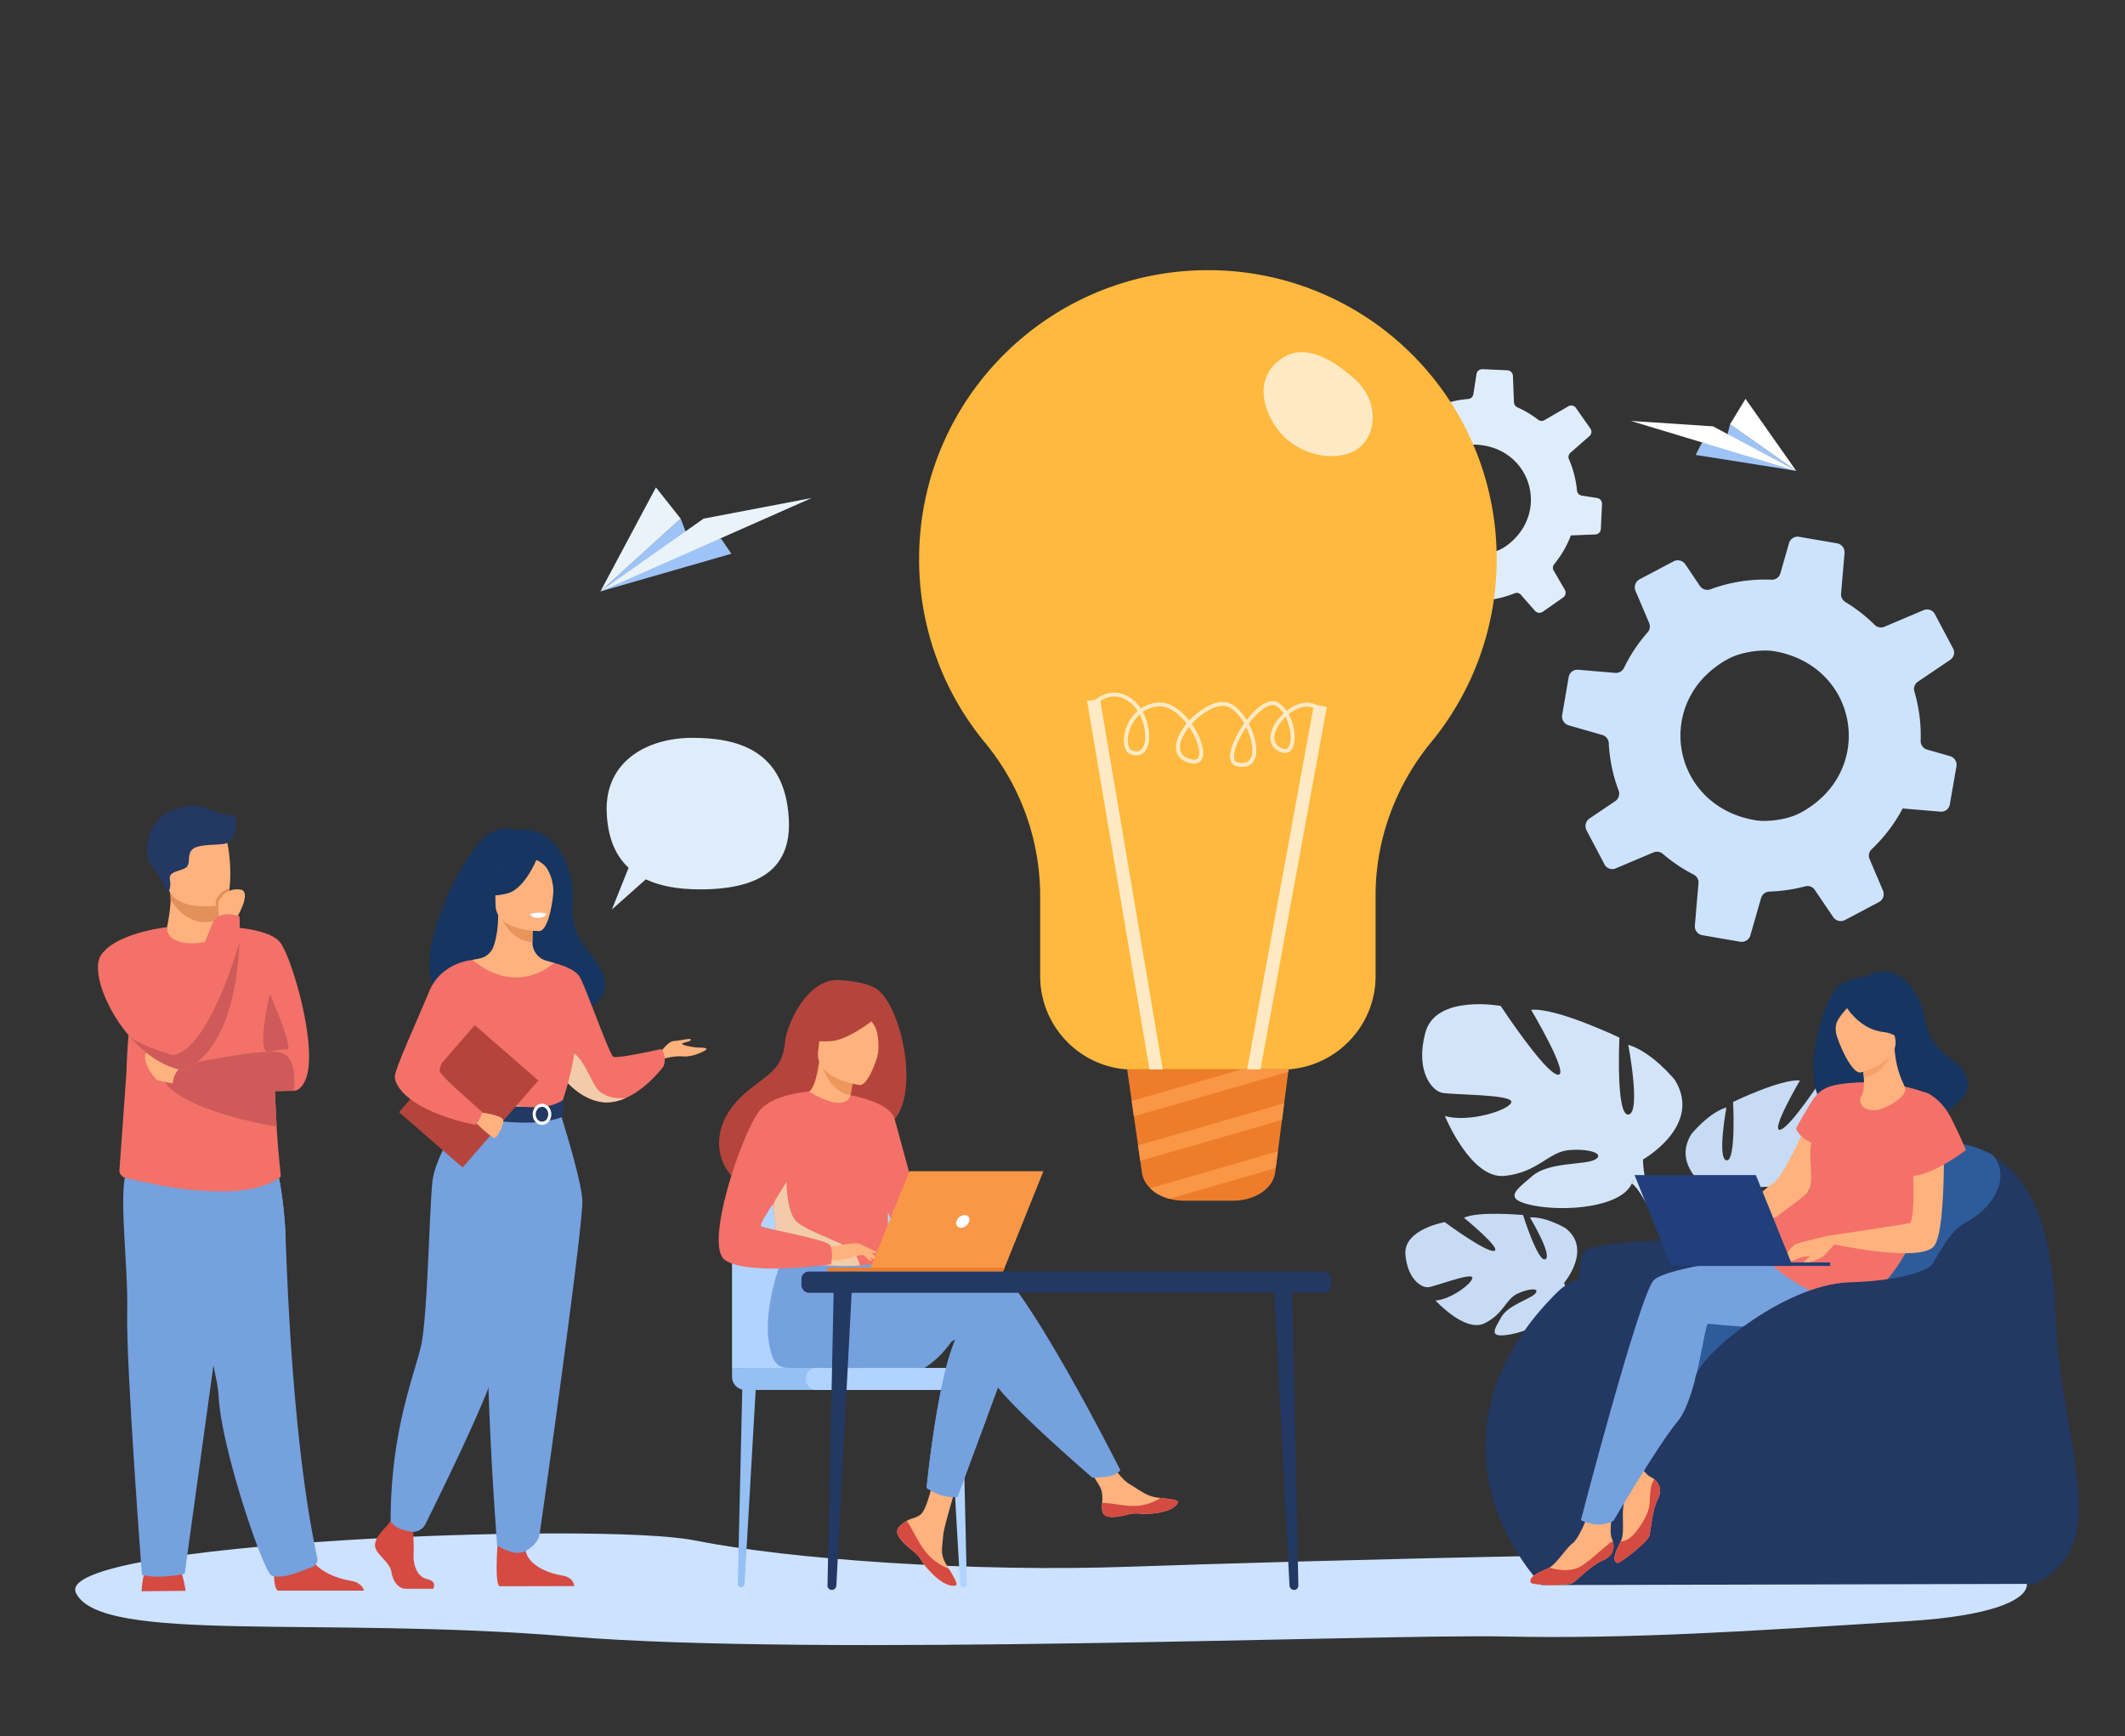 <svg id="Слой_1" data-name="Слой 1" xmlns="http://www.w3.org/2000/svg" viewBox="0 0 2448 2000"><rect x="0" y="0" width="2448" height="2000" fill="#333333" stroke="none"/><defs><style>.cls-1{fill:#cce2ff;}.cls-2{fill:#dfedfb;}.cls-3{fill:#cde3fd;}.cls-4{fill:#d54a41;}.cls-5{fill:#75a1de;}.cls-6{fill:#f37168;}.cls-7{fill:#ffb27d;}.cls-8{fill:#e2915a;}.cls-9{fill:#ce5b59;}.cls-10{fill:#233862;}.cls-11{fill:#c8dbf4;}.cls-12{fill:#d4e4f8;}.cls-13{fill:#2e5b9a;}.cls-14{fill:#163560;}.cls-15{fill:#f4a269;}.cls-16{fill:#213f7a;}.cls-17{fill:#ffb93e;}.cls-18{fill:#ed7d2b;}.cls-19{fill:#f99746;}.cls-20{fill:#ffeac5;}.cls-21{fill:#f2ccaa;}.cls-22{fill:#e8945b;}.cls-23{fill:#ebf3fa;}.cls-24{fill:#fff;}.cls-25{fill:#b5453c;}.cls-26{fill:#95c0f4;}.cls-27{fill:#b0d4ff;}.cls-28{fill:#ed975d;}.cls-29{fill:#9ec3f6;}</style></defs><path class="cls-1" d="M2253.7,1791.4c-175.23-9.71-771.33,6.74-952.62,13.16s-391.74-8.46-501-30.35-741.18,1.88-712.51,60.7,281.53,26.32,568.27,50,931.61-3,1077.08,0,278.85-5.91,466.31-17.74S2355.27,1797,2253.7,1791.4Z"/><path class="cls-2" d="M1736.48,426.49l-28-1.27-.67,0a6.69,6.69,0,0,0-6.89,5.64L1697.33,454a7.67,7.67,0,0,1-.26,1.1,6.58,6.58,0,0,1-5.7,4.44A116.86,116.86,0,0,0,1647,472.29a7.28,7.28,0,0,1-1.77.61,6.8,6.8,0,0,1-6.32-2.15L1626.06,456a6.8,6.8,0,0,0-6.75-2.05,7.2,7.2,0,0,0-2.13,1l-23.45,16.41a6.82,6.82,0,0,0-2,9l13,22.48a6.6,6.6,0,0,1-.29,7.07c-2.07,3.06-4,6.2-5.83,9.48a116.93,116.93,0,0,0-8.31,18.9v0a6.72,6.72,0,0,1-6.14,4.62l-26.37,1.06-1.32.07a6.58,6.58,0,0,0-6.34,6.28L1548.89,579a6.88,6.88,0,0,0,5.79,7.09l25.74,4a6.64,6.64,0,0,1,5.58,5.49,117.34,117.34,0,0,0,11.68,34.18,6.69,6.69,0,0,1-1.55,8.12l-17.4,15.27a6.82,6.82,0,0,0-1.09,9.06l16.47,23.55a6.52,6.52,0,0,0,8.61,1.9l26.44-15.3a6.83,6.83,0,0,1,7.19.21q4,2.65,8.27,5a118.35,118.35,0,0,0,16.41,7.47,6.48,6.48,0,0,1,4.36,5.92l1.24,31.69a6.71,6.71,0,0,0,6.38,6.43l28.73,1.33a6.73,6.73,0,0,0,6.67-4.7,4.61,4.61,0,0,0,.22-.94l4.46-28.56a6.64,6.64,0,0,1,4.9-5.48,4,4,0,0,1,.69-.15,19.22,19.22,0,0,0,2.07-.38,116.32,116.32,0,0,0,24-6.84,6.46,6.46,0,0,1,7.41,1.81l16.13,18.37a6.81,6.81,0,0,0,9,1.07l5.22-3.64,18.18-12.76a6.73,6.73,0,0,0,2-8.88l-12.86-22.13a6.48,6.48,0,0,1,.64-7.42,117.67,117.67,0,0,0,19.17-33.07l5.53-.22,22.7-.92a6.49,6.49,0,0,0,6-4.58,6.3,6.3,0,0,0,.29-1.69l1.38-28.81a6.77,6.77,0,0,0-5.67-6.91l-17.6-2.71a6.68,6.68,0,0,1-5.6-5.92,117.55,117.55,0,0,0-9.2-35.88,6.47,6.47,0,0,1,1.68-7.59l22-19.29a6.46,6.46,0,0,0,1-8.53l-16.68-23.79a6.54,6.54,0,0,0-8.67-1.93l-27.5,15.93a6.64,6.64,0,0,1-7.47-.52,114.19,114.19,0,0,0-15-9.81q-4.32-2.37-8.74-4.35a6.75,6.75,0,0,1-4-5.81l-1.2-30.38A6.8,6.8,0,0,0,1736.48,426.49Zm-87,112.69A72.44,72.44,0,0,1,1667,521.92a41.77,41.77,0,0,1,5.29-3.15c8.5-4.22,20-7,28.25-6.61,63.15,3.26,85.65,78.22,35.86,115.74-.83.61-1.65,1.21-2.51,1.8-7.94,5.56-22.46,9.72-32.13,9.33a77.3,77.3,0,0,1-14.41-1.95C1642,626.31,1624.11,575.26,1649.52,539.18Z"/><path class="cls-3" d="M2116.21,625.78l-42.65-7.32-1-.17a10.31,10.31,0,0,0-11.63,7.32L2051,660.35a11.37,11.37,0,0,1-.62,1.64,10.14,10.14,0,0,1-9.58,5.71,180.47,180.47,0,0,0-70.42,11.08,11.53,11.53,0,0,1-2.84.6,10.49,10.49,0,0,1-9.26-4.5l-16.86-25a10.49,10.49,0,0,0-10-4.43,11.33,11.33,0,0,0-3.46,1.1l-39.07,20.64a10.55,10.55,0,0,0-4.75,13.45l15.68,36.93a10.2,10.2,0,0,1-1.8,10.78c-3.75,4.3-7.34,8.72-10.74,13.41a180.1,180.1,0,0,0-16.36,27.37l0,0a10.38,10.38,0,0,1-10.28,5.89l-40.6-3.43-2-.15a10.16,10.16,0,0,0-10.91,8.41l-7.5,43.6a10.63,10.63,0,0,0,7.52,12l38.66,11.07a10.28,10.28,0,0,1,7.49,9.48,180.88,180.88,0,0,0,11.35,54.61,10.34,10.34,0,0,1-3.93,12.14l-29.6,20a10.52,10.52,0,0,0-3.39,13.67l20.71,39.25a10.06,10.06,0,0,0,12.83,4.55l43.43-18.37a10.57,10.57,0,0,1,11,1.7q5.61,4.83,11.71,9.25a182.9,182.9,0,0,0,23.71,14.59,10,10,0,0,1,5.54,9.9l-4.18,48.79a10.36,10.36,0,0,0,8.55,11.07l43.75,7.55a10.42,10.42,0,0,0,11.13-5.92,8.26,8.26,0,0,0,.51-1.4l12.3-42.89a10.25,10.25,0,0,1,8.57-7.46,6.57,6.57,0,0,1,1.08-.1,32.3,32.3,0,0,0,3.24-.18,180,180,0,0,0,38.05-5.89,10,10,0,0,1,11,4.19l21.2,31.24a10.51,10.51,0,0,0,13.63,3.37l8.69-4.58,30.31-16.05a10.38,10.38,0,0,0,4.71-13.23l-15.45-36.37a10,10,0,0,1,2.39-11.24,182.17,182.17,0,0,0,22.32-25.46,179.4,179.4,0,0,0,13.4-21.54l8.51.74,35,2.93a10,10,0,0,0,10.07-5.86,9,9,0,0,0,.77-2.54l7.64-43.88a10.45,10.45,0,0,0-7.37-11.66l-26.43-7.52a10.33,10.33,0,0,1-7.45-10.15,181.4,181.4,0,0,0-7.21-56.73,10,10,0,0,1,4-11.31l37.41-25.33a10,10,0,0,0,3.19-12.87l-21-39.64a10.09,10.09,0,0,0-12.92-4.62l-45.18,19.13a10.26,10.26,0,0,1-11.36-2.23,174.33,174.33,0,0,0-21.12-17.9q-6.15-4.47-12.55-8.35a10.38,10.38,0,0,1-4.95-9.66l4-46.78A10.5,10.5,0,0,0,2116.21,625.78Zm-154.83,156a111.41,111.41,0,0,1,30-23.09,63.38,63.38,0,0,1,8.71-3.81c13.83-4.85,32-6.93,44.55-4.72,96.11,17.1,116.2,136.25,32.74,184.19-1.38.77-2.76,1.54-4.19,2.28-13.22,7-36.27,10.59-51,8.13A121.13,121.13,0,0,1,2000.5,939C1933.22,913.8,1915.54,832.14,1961.38,781.74Z"/><path class="cls-2" d="M698.92,935.77c-2.4-59.5,47.47-85.93,98.46-85.93s106.48,13.21,111.28,92.33c3.1,50.89-24,82.21-102.16,82.21-26.35,0-46.83-4.16-62.51-11.57l-39.06,34.7,19.19-48C707.12,983.74,700,961.44,698.92,935.77Z"/><path class="cls-4" d="M213.79,1832.33s-2.12-16.49-7-26.29-36.1-3.57-36.1-3.57-6.24,5.35-7.58,30.31Z"/><path class="cls-4" d="M320.09,1832.11c-7.33-4.48-3.16-37.86-3.16-37.86s34.16-27.32,38.85-6.4,32.46,30.32,48.26,32.88c10.9,1.77,14.28,7.81,15.32,11.38Z"/><path class="cls-5" d="M249.33,1589.32a159.1,159.1,0,0,1,2.51,18.46c3.17,61.94,52.14,203.56,60.9,206.86,13.55,5.12,34.89-5.75,46.05-9.31,4.63-1.48,7.75-6.14,6.72-10.88-24.25-111.47-33.16-272-36.4-367-1.64-47.87-9.85-80.94-9.85-80.94s-119.43-31.86-120.14,8.45C198.5,1390.6,238.68,1530.48,249.33,1589.32Z"/><path class="cls-5" d="M249.33,1589.32l79.78-161.89c-1.64-47.87-9.85-80.94-9.85-80.94s-119.43-31.86-120.14,8.45C198.5,1390.6,238.68,1530.48,249.33,1589.32Z"/><path class="cls-5" d="M275.9,1355.08l-63.13,457.56s-27.72,6.68-49.29,1.34c0,0-18.48-243.36-16.94-302.19s-13.26-157.42,3.38-168.29S275.9,1355.08,275.9,1355.08Z"/><path class="cls-6" d="M145.48,1237.6l-7.86,109.86a8.76,8.76,0,0,0,6.32,9c8.8,2.55,19,4.33,38.54,8.39a374.06,374.06,0,0,0,73.54,7.39c48.36.3,66.67-16.36,66.67-16.36,2.08,0-1.1-10.09-4-58.21-1-16.3-1.91-37-2.58-63.08-.62-23.49-1-51.41-1.07-84.53-.05-39.84-61.71-82.7-62.85-82.7v0c0,5.74-9,16.32-23,17.24-16.52,1.08-36.8-7.15-36.8-16.67,0-.09-29.88,47.8-40.49,98.83-1.35,6.46-2.39,13.29-3.22,20.47,0,.11,0,.22,0,.33-.15,1.31-.29,2.63-.43,4,0,.23,0,.47-.07.7-.12,1.21-.24,2.43-.35,3.66l-.09,1c-.11,1.13-.2,2.25-.29,3.39l0,.31c-.07.84-.13,1.69-.19,2.54-.05.59-.09,1.2-.14,1.81-.07,1-.13,2-.2,3,0,.5-.07,1-.1,1.51-.06,1-.11,1.91-.17,2.88,0,.42,0,.85-.08,1.28-.08,1.39-.15,2.8-.22,4.21,0,.12,0,.22,0,.34-.07,1.36-.14,2.73-.2,4.1,0,.34,0,.68-.05,1-.06,1.29-.12,2.59-.17,3.9l0,.58c-.13,3.19-.25,6.44-.38,9.73a2,2,0,0,1,0,.25Z"/><path class="cls-6" d="M252.22,1067.42s57.34-.49,71.14,18.86,44.06,123.47,28.27,158.12-45.34-14.34-61.73-35.55S252.22,1067.42,252.22,1067.42Z"/><path class="cls-7" d="M252.81,1058.66l0,5.93s1.62,18.54-21.21,21.25-39.74-3.53-39.12-17.84c2.06-11.07,3.93-22.38,4.09-31.54a64.62,64.62,0,0,0-.82-11.1l44.24-.89,13,2.13Z"/><path class="cls-8" d="M253,1026.6l-.16,32.06a37.34,37.34,0,0,1-15.95,3.52c-20.33,0-33.47-14.91-40.33-25.72a64.62,64.62,0,0,0-.82-11.1l44.24-.89Z"/><path class="cls-7" d="M192.33,1018.24c5.13,27.62,40.77,26.71,56.17,25,4.33-.48,7.06-1,7.06-1,4.89-1.31,7.61-9,8.88-19.09,2.51-20-.66-49.24-4-56.74-5.08-11.27-14.63-23.46-50.52-14.66S185.74,982.85,192.33,1018.24Z"/><path class="cls-9" d="M310.86,1145s22.17,49,21.53,63.65a76.76,76.76,0,0,0-21.53,2.77C293.52,1216.6,310.86,1145,310.86,1145Z"/><path class="cls-10" d="M271.42,940.06A118.61,118.61,0,0,1,237,930.75c-15.12-6.58-34.2.66-40.4,3.93A9.37,9.37,0,0,1,198.1,931s-2.78,2-3.19,4.73c-.28.21-.41.36-.34.4s-3.15-.57-5.17.34c0,0,1.41-.2,1.92.71a.77.77,0,0,0,.23.25c-23.59,11.4-25.77,48.68-18.18,57.31,9.13,10.38,20.08,33.75,20.08,33.75s4-5.52,2.34-14.66,6.22-9.13,16.19-13.28,1.66-15.78,10.38-22.83,40.68-2.91,40.27-8.31C274.49,965,271.42,941.28,271.42,940.06Z"/><path class="cls-9" d="M185.1,1236.75c9.36,37.6,110.61,57,133.62,61-1-16.3-1.91-37-2.58-63.08Z"/><path class="cls-7" d="M207.32,1249c-1,0-22.51-3.21-26.36-5.14s-21.51-27-10-33.44,42.58,19.29,42.58,19.29Z"/><path class="cls-9" d="M338.35,1256.42S255,1260.94,199.12,1249c0,0-1.41-16.15,16.16-23.33,0,0,87.14-18.47,108.08-13.32S338.35,1256.42,338.35,1256.42Z"/><path class="cls-6" d="M147,1191c17.29,20.85,39.89,37.87,64.81,41.85h0a46.48,46.48,0,0,0,6.17-27.83,55.72,55.72,0,0,0-9.08-25.54,57.21,57.21,0,0,1-4.9-9.88c-13.6-34.72-11.58-101.64-11.58-101.64s-57.79,6.06-75.79,31.78C105.62,1115.53,119.68,1158.07,147,1191Z"/><path class="cls-8" d="M248.5,1043.21c4.33-.48,7.06-1,7.06-1,4.89-1.31,7.61-9,8.88-19.09-9.16,2.26-13.36,9.34-15.11,12.36C248.54,1036.8,248.38,1039.85,248.5,1043.21Z"/><path class="cls-7" d="M271.78,1058.84s20-32.93,4.44-34.37-21.76,9.07-24,12.93.59,21.26.59,21.26Z"/><path class="cls-6" d="M195.71,1204a43.07,43.07,0,0,0,3.41,11.43,54.71,54.71,0,0,0,12.7,17.5h0c51.83-23.4,62.32-103.74,64.07-147.88.71-17.74,0-29.64,0-29.64-23.38-7.74-29.95,5.72-29.95,5.72s-27.61,65.65-41.93,108.55C198.54,1186.06,195,1199.15,195.71,1204Z"/><path class="cls-9" d="M147,1191c17.29,20.85,39.89,37.87,64.81,41.85h0c51.83-23.4,62.32-103.74,64.07-147.88,0,0-24.52,89-57.9,120-6,5.63-12.36,9.36-18.88,10.33,0,0-42.1-11.9-50.93-23.1C147.56,1191.49,147.18,1191.09,147,1191Z"/><path class="cls-11" d="M1801.78,1477.69s32.93-38.63,1.86-63c0,0-22.68-13.65-41.14-12.49,0,0,26.28,43.81,17.83,48.19s-25.77-50.92-25.77-50.92-51.55-4.85-68.1,3.16c0,0,44.15,35.93,34.88,38.11s-57-33.09-57-33.09-47.93,8.3-45.3,37.55,19.19,38.24,26.45,37.44,49.71-17.13,50.65-11.18-24.58,25.47-42.49,26.43c0,0,33.92,37.19,56.36,26.37s24.32-27.89,38.31-34.33,26-6.45,20.18.09-31.1,13-39.07,27.15-15.13,23.77,8.11,20.2,61-20.68,62.59-40.16Z"/><path class="cls-11" d="M1642.65,1445.89s130.26-5.37,159.13,31.8c0,0,6.41,19,26,36.34l3.07,8.3s-22.64-23.73-30.72-25.15C1800.17,1497.18,1812.68,1451,1642.65,1445.89Z"/><path class="cls-11" d="M1827.82,1514s28,20.6,30.06,57.54l-5.07.47s-9-38.18-25.22-53.08S1827.82,1514,1827.82,1514Z"/><path class="cls-11" d="M1976.48,1375.82s-52.64-29.29-28.22-69.3c0,0,19.55-24.58,40.56-31,0,0-11,59.6.17,61s7.52-67.3,7.52-67.3,55.29-26.78,77-24.73c0,0-34.18,58.25-23,56.82s49.59-60.4,49.59-60.4,56.73-10.67,65.93,22.94-5.47,50.47-13.87,52.6-62.36,1.57-60.94,8.57,37.89,18.12,58.19,11.76c0,0-22.27,55.42-51.71,52.7s-38.6-20.92-56.82-22.27-31.52,3.59-22.4,8.47,40,1.5,54.7,14,26.68,20.14-.63,25.82-76.38,2.32-86.25-18.68Z"/><path class="cls-11" d="M2140.18,1274.45s-147,48.06-163.7,101.37c0,0,.77,23.82-13.87,51.19l0,10.51s15.32-35.78,23.71-40.71C1986.35,1396.81,1953.29,1350.65,2140.18,1274.45Z"/><path class="cls-11" d="M1962.61,1427s-22.6,34.52-9.55,76.44l5.84-1.58s-5.8-46.19,6-69.47S1962.61,1427,1962.61,1427Z"/><path class="cls-12" d="M1892.76,1335.46s69.17-39,36.69-91.56c0,0-26-32.26-53.68-40.49,0,0,15,78.47.22,80.36s-10.41-88.65-10.41-88.65-73.07-34.9-101.7-32c0,0,45.48,76.55,30.69,74.74s-65.8-79.26-65.8-79.26-74.86-13.65-86.75,30.72,7.57,66.49,18.67,69.23,82.21,1.62,80.39,10.87-49.81,24.15-76.62,15.91c0,0,29.76,72.89,68.54,69.09s50.73-27.85,74.74-29.76,41.58,4.5,29.59,11-52.64,2.26-72,18.81-35,26.75,1,34,100.7,2.49,113.55-25.26Z"/><path class="cls-12" d="M1676.24,1203s194.15,62.28,216.52,132.43c0,0-.84,31.41,18.66,67.38l0,13.85s-20.46-47-31.56-53.49C1879.9,1363.2,1923.15,1302.12,1676.24,1203Z"/><path class="cls-12" d="M1911.42,1402.84s30,45.34,13.14,100.69l-7.71-2s7.31-60.93-8.43-91.52S1911.42,1402.84,1911.42,1402.84Z"/><path class="cls-10" d="M2344.4,1824.28l-568.81,1.41c-84.61-96.87-93.22-227.82,19.18-338.09,14.13-13.87,41.24-23.7,70.46-30.63,53.87-12.76,115-15.69,115.43-15.94.17-.07,32.28-26.08,51.61-49.46,60-72.62,111.08-66.36,111.08-66.36,61.17-11.88,113.34-15.35,152,6.2v0c35.83,20,60.07,61.47,69.11,137.68q2.58,21.62,3.49,47.06c2.19,61.85,14.36,116.87,21.58,163.46h0C2400,1747.13,2400.09,1796.94,2344.4,1824.28Z"/><path class="cls-13" d="M2265,1407.74c-37.12,20.2-41.26,86.79-99.35,104S2009,1527.27,1953,1587.92c-54,58.51-113.43-90.43-87.79-132.3,53.87-12.77,115-15.69,115.43-15.95.17-.06,32.28-26.08,51.61-49.46,60-72.62,111.08-66.36,111.08-66.36,61.17-11.87,113.34-15.34,152,6.2v0C2315,1351.49,2302.14,1387.54,2265,1407.74Z"/><path class="cls-10" d="M2037.19,1426.8s-186.24-2.45-211,13.42,25.58,268.1,25.58,268.1,48.17,1.4,52-11.35c0,0-9-118.23-1.47-138.68s2.77-48.74,2.77-48.74,94.25,14.11,124.15,7S2037.19,1426.8,2037.19,1426.8Z"/><path class="cls-7" d="M2080.29,1296.43c0,.14-26.21,61.09-39,67.58s-59,59.63-68.94,58.71,11.6,8.06,11.6,8.06,80.84-37.26,85.54-39.59,29.46-43.06,32.86-63.73S2080.29,1296.43,2080.29,1296.43Z"/><path class="cls-7" d="M1909.62,1727.13c-6.21,12-7.61,34-9.45,41.47s-34.39,32.86-37.19,31.59c-7.12-3.21-.32-15.62,4-24.69.18-.36.34-.73.51-1.08,4.29-9.14.6-29.53,2.82-40.07s-8.46-38.89-8.46-38.89l18-22.71s12.64,24,21.68,28.42A21.34,21.34,0,0,1,1906,1704C1912.08,1709,1914.73,1717.28,1909.62,1727.13Z"/><path class="cls-7" d="M1846.42,1797.28c-12.46,5.14-27.74,21.07-34,25.58s-47.48,2.91-48.8.14c-3.5-7.32,10.92-12.54,20.09-16.76l.4-.19,0,0c9.07-4.56,19.22-22.07,27.59-28.58s18.62-35.17,18.62-35.17l28.39-5.75s-5.85,26.52-1.77,35.69a23.22,23.22,0,0,1,1,2.62C1860.58,1783.36,1857.71,1792.62,1846.42,1797.28Z"/><path class="cls-14" d="M2133.8,1269.37c-3.8-4.38,56.09-22.43,68.87,26.72,0,0,110.22-29.31,42.46-78.42-23.45-17-25.81-35.14-29.21-51.74s-26.79-64.31-67.42-40.63c0,0-18.56.08-30.31,10.25C2091.48,1158.69,2062.29,1305.78,2133.8,1269.37Z"/><path class="cls-5" d="M2115,1435.44s-193.14,19.63-210.11,39.34-83.71,276.06-83.71,276.06,19.71,11,37.62.72c0,0,51.11-87,73.72-114.25s31.07-111.59,34.81-112.46,124.76,16.9,166.44-15.09S2115,1435.44,2115,1435.44Z"/><path class="cls-6" d="M2222.58,1260.19s-46.07-20.58-104.49-11.17c-11.93,1.92-22.69,5.84-31.23,19.91-12.06,19.86-17.71,30.52-17.71,30.52s1.16,9.21,17.64,16.54c-4.49,16.47,4.1,45.23-3.82,56.4s-57,38.83-59.43,54.22c-4.46,28.29,83.87,79.56,110.22,74.09C2209.56,1485,2261.06,1281.86,2222.58,1260.19Z"/><path class="cls-14" d="M2196.51,1201.92s9.09-17.87,10.29-32.53c.86-10.47-8-48.13-45.8-39a52.39,52.39,0,0,0-20.84,10.2c-7.8,6.41-18.67,19.68-2.1,51.72l4.55,10.92Z"/><path class="cls-7" d="M2144.65,1262.19c-3.83,4-2.33,17.45,15.58,16.45,11.75-.66,36.94-15.19,34.58-25.23-1.12-4.78-10.15-17.09-12.27-45.41l-2.14.6-35.87,10.08s1.73,11.4,2.6,22.21C2147.87,1250,2146.23,1260.52,2144.65,1262.19Z"/><path class="cls-15" d="M2144.53,1218.68s1.73,11.4,2.6,22.21c20.35-2.18,29.67-21.63,33.27-32.29Z"/><path class="cls-7" d="M2143.76,1235.26s46.94-11.8,39.14-40.92-7-50.26-37.3-43.95-33.13,19-32.88,29.32S2131.34,1237.59,2143.76,1235.26Z"/><path class="cls-14" d="M2124.12,1155.4s15.76,30,45.49,33.27c17.4,1.9,22.18,13.36,22.18,13.36s-5.22-32.78-14-52.83C2177.82,1149.2,2129.4,1136.55,2124.12,1155.4Z"/><path class="cls-14" d="M2129.5,1159.37s-10.28,10.49-13.45,17.89c-4.7,11,4.46,34,8.24,39,0,0-21.84-37.06-14.54-53.11C2117.49,1146.13,2129.5,1159.37,2129.5,1159.37Z"/><path class="cls-7" d="M1986.31,1429.7s-9.35,9.9-10.49,10.43c-6.18,2.89-14,1.21-17.76,2.15s-3.12-1.39-.34-3.3,9.63-1.16,6.83-1.86-17.91-3.51-23.6-2c-9,2.41-16.11-.42-16.68-1.34s20.57-11.25,26.61-10.9,23.39-.49,23.39-.49Z"/><path class="cls-7" d="M2238.46,1278.45s5.61,137.69-10.58,157-114.59-2.13-114.59-2.13l-6.82-10.06s87.45-12.8,93.32-14.46c8.44-2.38,2.57-97.2,2.57-97.2Z"/><path class="cls-6" d="M2216.87,1258c1.4,0,18.79,5.8,31.22,30.58,12.21,24.34,16.65,36.16,16.65,36.16s-54.59,42-76.21,26.44S2196.9,1257.44,2216.87,1258Z"/><path class="cls-7" d="M2113.29,1433.31s-7.83,7.94-10.82,12-23.81,11.4-24.28,9.23,9.32-8.78,10.21-11.25,11.56-14.85,18.07-16.26S2113.29,1433.31,2113.29,1433.31Z"/><path class="cls-7" d="M2106.47,1423.25s-32.13,7.43-37.58,9.66-17,18.59-12.43,21c2.89,1.55,15.57-5.14,22-6.54s24.67,1.77,33-14.71C2112.43,1430.85,2106.47,1423.25,2106.47,1423.25Z"/><path class="cls-4" d="M1846.42,1797.28c-12.46,5.14-27.74,21.07-34,25.58s-47.48,2.91-48.8.14c-3.5-7.32,10.92-12.54,20.09-16.76l.4-.19,0,0,1.3-.42s17.79,6.35,32.58,0c11.54-4.95,28.64-23.3,39.93-30.77C1860.58,1783.36,1857.71,1792.62,1846.42,1797.28Z"/><path class="cls-4" d="M1909.62,1727.13c-6.21,12-7.61,34-9.45,41.47s-34.39,32.86-37.19,31.59c-7.12-3.21-.32-15.62,4-24.69a20.17,20.17,0,0,0,9.94-3.69c8.13-5.42,21.93-25.88,23.16-38,1-9.83.38-23.93,5.84-29.87C1912.08,1709,1914.73,1717.28,1909.62,1727.13Z"/><polygon class="cls-16" points="2065.04 1458.11 1925.09 1458.11 1882.99 1353.42 2022.73 1353.42 2065.04 1458.11"/><polygon class="cls-16" points="1923.45 1454.03 2108.26 1454.03 2108.26 1458.11 1925.09 1458.11 1923.45 1454.03"/><path class="cls-16" d="M1960.42,1405.77c-1.05-3.68,1.07-6.67,4.75-6.67a9.57,9.57,0,0,1,8.58,6.67c1,3.68-1.08,6.66-4.76,6.66A9.55,9.55,0,0,1,1960.42,1405.77Z"/><path class="cls-10" d="M2225.24,1457.47s-18.3,17.13-94.87,19.57S1954,1564,1953,1587.92s154.14,60.25,156.54,56.83,98.38-85.81,98.38-85.81Z"/><path class="cls-10" d="M2389.54,1678.27c-41.22-74.22-135.35,28.14-158.75-6.49s33.07-78.59,84-116.46c49.9-37.1,49.69-85.6,49.66-87.56,1.72,14.41,2.89,30.06,3.49,47C2370.15,1576.66,2382.32,1631.68,2389.54,1678.27Z"/><path class="cls-17" d="M1724.14,641.86a331.36,331.36,0,0,1-75.45,213c-40.94,49.85-64,112-64,176.52v93a106.75,106.75,0,0,1-25.48,69.2,108,108,0,0,1-74.75,38.12c-2.41.16-4.66,0-7.11,0H1305.59c-2.31,0-4.8.15-7.08,0-55.85-3.58-100.23-50.61-100.23-107.32v-92.85a277.35,277.35,0,0,0-63.69-176.28,331.38,331.38,0,0,1-75.78-211.39c0-184.53,149.82-332.67,332.68-332.67A332,332,0,0,1,1724.14,641.86Z"/><path class="cls-18" d="M1484.45,1231.71c-.86,6.66-15.35,117.85-15.48,118.9-2.4,18.35-23.37,32.37-48.45,32.37H1364c-24.85,0-45.79-13.79-48.42-32-2.74-19.18-13.27-92.69-17.07-119.24Z"/><path class="cls-19" d="M1462,1231.71h-31.94c-51.55,14.9-102.68,29.63-126.37,36.32l1.25,8.69,0,.19,1.26,8.8c19.18-5.31,65.24-18.51,177.83-51.14l.37-2.86Z"/><path class="cls-19" d="M1312.27,1327.88h0v.2h0l1.28,8.84c22.19-6.24,68-19.37,163.28-47l1.26-9.59v-.08l1.25-9.53c-60.24,17.44-133.15,38.5-168.33,48.5Z"/><path class="cls-19" d="M1333.49,1375.08l.31.18a54.32,54.32,0,0,0,13.16,5.47h0c26.15-7.49,65-18.7,122.67-35.41l1.25-9.61v-.08l1.25-9.53c-51.55,14.92-110.69,32-147.22,42.46A43.42,43.42,0,0,0,1333.49,1375.08Z"/><polygon class="cls-20" points="1324.21 1231.71 1252.32 807.36 1267.15 804.85 1339.46 1231.71 1324.21 1231.71"/><polygon class="cls-20" points="1452.08 1231.71 1436.72 1231.71 1513.7 811.47 1528.5 814.17 1452.08 1231.71"/><path class="cls-20" d="M1431.18,883.31a29.46,29.46,0,0,1-6.5-.8c-4-.91-6.57-3.7-7.37-8.06-1.72-9.4,5.66-26.65,16-41.27-5.41-9.45-12.63-17.25-20.19-19.54-11.17-3.38-28.3,6.93-40.24,20.1a89.37,89.37,0,0,1,5.87,9.57c6.11,11.55,10.51,26.31,4.5,33.14-2.23,2.53-6.78,4.83-15.81,1.42-11.27-4.25-15.32-13.8-11.12-26.2A60.34,60.34,0,0,1,1367,833.41c-9.25-12.06-21.6-21.22-33.77-19.69a37.36,37.36,0,0,0-16.72,6.31c7.79,14.49,9.58,32.88,4.17,42.74-3.67,6.72-10.1,8.85-18.1,6-5.74-2-8.74-9.95-7.63-20.14a46.47,46.47,0,0,1,15.61-29.78,38.55,38.55,0,0,0-8.66-9.7c-21-16.28-38.31,1.19-39,2l-3.27-3.17c.21-.22,21-21.13,45.11-2.38a43,43,0,0,1,9.48,10.54,41.71,41.71,0,0,1,18.48-6.89c13.65-1.72,27.26,7.91,37.37,20.72,13-14.11,31.49-24.54,44.4-20.64,8.16,2.46,15.85,10.33,21.73,20,5.48-7.1,11.57-13.29,17.51-17.22,9.5-6.3,15.69-4.85,19.2-2.54a34.49,34.49,0,0,1,9.23,9.23,51.38,51.38,0,0,1,8.84-5.69c11-5.48,21.12-5.08,28.47,1.13l-2.94,3.48c-7.93-6.71-18.13-3.21-23.5-.53a47.24,47.24,0,0,0-8.47,5.48c7.33,13.21,8.75,30.44,4.56,38.78-2.65,5.25-7.37,7.08-12.89,5-9.94-3.64-12.37-10.49-12.66-15.6-.54-9.77,6.23-20.89,15.07-29.08a29.67,29.67,0,0,0-8.21-8.44c-4.3-2.83-10.09-.19-14.19,2.53-5.92,3.91-12.12,10.36-17.61,17.69,6.83,13,10.37,28.14,7.79,37.9C1445.13,876.23,1441.53,883.31,1431.18,883.31Zm4.52-45.67c-9,13.15-15.36,28-13.91,36,.46,2.53,1.7,3.94,3.9,4.44,8.92,2,14.4-.58,16.29-7.74C1444.18,862.06,1441.31,849.13,1435.7,837.64Zm-65.85-.33a54,54,0,0,0-9.19,15.82c-3.46,10.18-.63,17.07,8.41,20.48,3.64,1.37,8.46,2.46,10.78-.17,3.58-4.06,1.48-15.57-5.1-28A87.67,87.67,0,0,0,1369.85,837.31Zm-56.94-14.42a41.91,41.91,0,0,0-13.41,26.25c-.84,7.76,1.07,14.08,4.64,15.35,5.79,2,10,.75,12.58-3.91C1321.35,852.13,1319.67,835.87,1312.91,822.89Zm168,2.9c-7.91,7.6-13.29,17.34-12.87,24.85.3,5.44,3.56,9.33,9.68,11.58,3.36,1.23,5.66.33,7.25-2.83C1488.53,852.4,1487,837.44,1481,825.79Z"/><path class="cls-20" d="M1563.2,439.13c27.35,25.76,23.92,73.17-11.26,83.72-26.52,7.95-66.07-2.67-85.62-36.52s-10.53-61.67,13.45-75.52S1534.75,412.32,1563.2,439.13Z"/><path class="cls-14" d="M537.12,1144.77c-3.19-6.16,69.72-28.35,70.88,32.47,0,0,136.59-3.35,71.37-79.49-22.58-26.35-20.26-48.15-19.58-68.43S645.73,950.07,595.17,956c0,0-13.24-5.38-29.76,3.19C527.83,978.68,443.65,1167.21,537.12,1144.77Z"/><path class="cls-7" d="M760.43,1212.78s8.89-13.54,16.06-13.8,20.43-4,19.37-1.33-9.29,2.92-10.08,4.51,12.21,4,15.92,4.25,12.47,0,12.21,1.86-15.79,9.55-26.74,8.49-24.48,3.18-24.48,3.18Z"/><path class="cls-6" d="M631.85,1217.16a132.82,132.82,0,0,0,13.6,20.56c10.56,13.23,26.85,28.52,47.31,31.54,9.77,1.44,19.32-.66,28.1-4.56h0c24.84-11,43.52-36.39,43.52-36.39,4.38-11.94-2.78-20-2.78-20s-50.16,11.28-54.94,8.9-32.64-82.67-39.28-92.76-29.25-15.33-29.25-15.33Z"/><path class="cls-21" d="M645.45,1237.72c10.56,13.23,26.85,28.52,47.31,31.54,9.77,1.44,19.32-.66,28.1-4.56-1,.12-25.78,3.19-35.67-14.5-10.09-18-21-46.72-36-37.16C642.75,1217.16,643,1227.41,645.45,1237.72Z"/><path class="cls-4" d="M444.71,1758.61s-15.31,14-12.32,23.89,16.8,16.54,18.67,28.67,9.33,18.75,16.05,18.75h32s4.95-8.54-7-11.11-16.45-16.83-15.7-30.06-1.12-30.88-1.12-30.88L449.94,1752Z"/><path class="cls-4" d="M574.26,1764.54s-5.51,59.17,1.21,62.48l86-.18s0-9.92-13.81-12.13-38.08-10.29-42.18-28.3S574.26,1764.54,574.26,1764.54Z"/><path class="cls-7" d="M513,1340c17.7-39.68,28.53-51.07,26.46-63.39-1.54-9.17,4.69-170.93,4.69-170.93,2.1-.66,6.3-1.24,8.61-1.75a21.58,21.58,0,0,0,15.76-13.71c3-8.44,5.41-20.89,5.35-36.5l2.27.45,38.12,7.54s-.87,12-.9,23.3v.28a21.94,21.94,0,0,0,15.82,21.2c4.82,1.39,9,2.57,9,2.57s14,40,16.67,81S629.38,1249,655,1331C681.24,1414.77,503.2,1361.94,513,1340Z"/><path class="cls-22" d="M614.23,1061.72s-.87,12-.9,23.3c-21.32-.6-32.6-20.06-37.22-30.84Z"/><path class="cls-7" d="M621.35,1072.42s-50.46.84-50.5-30.6-6.57-52.5,25.65-54.36,38.49,10.13,41,20.62S634.48,1071.4,621.35,1072.42Z"/><path class="cls-14" d="M619.48,986.69s-13.81,36.88-35,42.33-30.4-.22-30.4-.22,16.26-12.92,19.64-35.48C573.7,993.32,609.06,969.14,619.48,986.69Z"/><path class="cls-14" d="M616.06,989.69s10.24,3.83,14.46,11.3a50.82,50.82,0,0,1,6.82,28.86s10.41-25.07-1.29-39.25C623.65,975.57,616.06,989.69,616.06,989.69Z"/><path class="cls-23" d="M610.37,1052.92a12.68,12.68,0,0,0,10.45,4.25,9.25,9.25,0,0,0,7.77-5.13S618.29,1049.56,610.37,1052.92Z"/><path class="cls-6" d="M508.1,1177.24a343,343,0,0,0,0,39.75c.86,14.37,15.39,33.62,17.46,38.38,5.17,12,11,13.89,11,13.89l45.15,11.07,15.87,3.88,50.07-15s22.8-63.65,13.65-99.48-23.15-60.71-23.15-60.71-40.85,40-94-3.39Z"/><path class="cls-21" d="M521.32,1222.86c.85,14.37,2.17,27.75,4.24,32.51,5.17,12,11,13.89,11,13.89l45.15,11.07,19.61-5.77s-65.46-9.92-58.21-66.24Z"/><path class="cls-5" d="M644.48,1278.92s24.79,77.17,26.38,103.45-47.39,373.25-49.36,385.35c-1.86,11.41-16,18.69-16,18.69s-6.52,3.84-15.82,1.22c-12.91-3.65-17-8-17-8s-19.29-247.46-7.35-335.86a1400.25,1400.25,0,0,0,12.08-164.84Z"/><path class="cls-5" d="M539.43,1276.62s-37.82,50.74-41.34,85-5.53,154.8-13,188.24-35.1,97.79-35.1,202.09c0,0,2.86,6,11.72,9.16A95.15,95.15,0,0,0,472,1764a16.21,16.21,0,0,0,18.14-8.6c18.65-37.57,78.09-158.73,81.13-183.88,2.16-17.8,20.93-135.6,61.86-204.72,9.83-16.6-6-82.59-6-82.59Z"/><path class="cls-24" d="M611.49,1053.76s.87,3.71,10.09,3.14c0,0,7.74-.48,7.5-4.55C629.08,1052.35,621.58,1049.45,611.49,1053.76Z"/><path class="cls-10" d="M648.44,1267s-10,7.87-29.73,8.27c-23.62.47-82.14-6-82.14-6a48.28,48.28,0,0,0-2.49,14.93s71.47,18,112.88,2.64C647,1286.83,652.31,1276.78,648.44,1267Z"/><path class="cls-24" d="M613.6,1283.43c0-6.72,4.83-12.19,10.78-12.19s10.77,5.47,10.77,12.19-4.83,12.2-10.77,12.2S613.6,1290.16,613.6,1283.43Zm3.57,0c0,4.76,3.23,8.63,7.21,8.63s7.2-3.87,7.2-8.63-3.23-8.62-7.2-8.62S617.17,1278.68,617.17,1283.43Z"/><rect class="cls-25" x="491.33" y="1196.27" width="97.1" height="132.91" transform="translate(117.82 2569.57) rotate(-138.95)"/><path class="cls-7" d="M553.09,1281.2s26.83,3.14,26.74,9.51-6.68,19.45-10,20S548,1293.05,548,1293.05Z"/><path class="cls-6" d="M544.11,1105.68s-35.82,2.51-49.55,35.89-39.78,89.43-39.78,98.86,14.55,38.49,92.71,55.2c0,0,8.08-8.5,7.59-15.23,0,0-48.79-41.9-48.66-46.8.25-9.27,8-21.5,50.84-64.35C568.9,1157.6,544.11,1105.68,544.11,1105.68Z"/><path class="cls-26" d="M853.84,1828.09h-.34a3.57,3.57,0,0,1-3.57-3.65l5.41-234.31,15.93-1.86-13.58,236.19A3.86,3.86,0,0,1,853.84,1828.09Z"/><path class="cls-27" d="M1109.91,1828.09h.34a3.56,3.56,0,0,0,3.56-3.65l-5.4-234.31-15.93-1.86,13.58,236.19A3.86,3.86,0,0,0,1109.91,1828.09Z"/><path class="cls-27" d="M843.29,1575.6V1415a51.15,51.15,0,0,1,51.15-51.16h115.68a51.15,51.15,0,0,1,51.16,51.16v166.69Z"/><path class="cls-26" d="M843.29,1575.6H1082a0,0,0,0,1,0,0v25.35a0,0,0,0,1,0,0H858.65a15.36,15.36,0,0,1-15.36-15.36v-10A0,0,0,0,1,843.29,1575.6Z"/><rect class="cls-27" x="928.43" y="1575.6" width="191.69" height="25.35" rx="11.36"/><path class="cls-5" d="M1102.21,1535.59c-16.57,28.85-37.41,40-37.41,40H978.08S1114.85,1513.59,1102.21,1535.59Z"/><path class="cls-7" d="M1035.61,1758.76a8,8,0,0,0-1.43,8.57l0,0c2.07,5.72,8.9,12.1,16.84,18.48q1.53,1.22,2.7,2.25c.21.18.42.36.61.54s.31.29.47.42c7.4,6.83,4.61,8.39,17.91,22.23,15.16,15.78,25.6,16.06,28.57,14.63,2.51-1.23-2.59-9.6-8.25-19l-.82-1.37-2.25-3.78c-6.63-11.31-4.93-16.62-3.36-33.47,1.28-13.68,21.3-76.46,21.3-76.46l-29.06-5s-8.75,50-18.39,57.69c-5.15,4.1-10.92,4.16-15.88,7.2-.35.21-.69.43-1,.65A37.81,37.81,0,0,0,1035.61,1758.76Z"/><path class="cls-4" d="M1035.61,1758.76a8,8,0,0,0-1.43,8.57l0,0c2.54,5.71,9.2,12.07,16.87,18.42,1,.83,1.89,1.59,2.67,2.31.21.18.42.36.61.54s.31.29.47.42c7.4,6.83,4.61,8.39,17.91,22.23,15.16,15.78,25.6,16.06,28.57,14.63,2.51-1.23-2.59-9.6-8.25-19a64.58,64.58,0,0,1-27-19.91c-9.13-11.65-15.22-26.62-21.44-35.29-.35.21-.69.43-1,.65A37.81,37.81,0,0,0,1035.61,1758.76Z"/><path class="cls-7" d="M1269.9,1740.61c1.79,9,14.57,7.47,28.86,4s10.89.66,31.21-1.59,26.49-9.83,27.11-12.85c.55-2.68-9.49-3.63-20.26-4.87-1.36-.15-2.72-.32-4.08-.49-12.16-1.52-21.07-9.37-32.12-15.82-10.47-6.1-26.08-31-26.08-31l-27.88,2.21s14.63,22.22,20.29,31.88c3.32,5.68,3.15,13.19,2.73,19A35.88,35.88,0,0,0,1269.9,1740.61Z"/><path class="cls-4" d="M1298.76,1744.59c14.28-3.49,10.89.66,31.21-1.59s26.49-9.83,27.11-12.85c.55-2.68-9.49-3.63-20.26-4.87l-.1.21a57.41,57.41,0,0,1-29.12,9c-13.79.33-28.39-3.62-37.92-3.47a35.88,35.88,0,0,0,.22,9.54C1271.69,1749.58,1284.47,1748.08,1298.76,1744.59Z"/><path class="cls-5" d="M1163.06,1562.35,1137,1632.48,1103,1724a54.9,54.9,0,0,1-18.08-1.65c-8.14-2.35-17.48-8.51-17.48-8.51s9.45-98.31,27.07-154.75c4.52-14.48,9.58-26.2,15.17-32.8C1137,1494.05,1163.06,1562.35,1163.06,1562.35Z"/><path class="cls-5" d="M1136.57,1451c-17.08-5.5-65.77,1.57-114.69,11.14l-10.24-16.89L906,1437s-34.86,77.32-15.78,126.58c2.81,7.24,8.38,11.89,17.89,12h1.54l83.3,0c52.55,0,111.21-36.12,118.79-37.63,12.43-2.49,17.39,22.35,29.81,48.44s116.75,115.5,116.75,115.5,16,.16,22.66-2.32c7.13-2.67,9.73-6.14,9.73-6.14S1175.07,1463.41,1136.57,1451Z"/><path class="cls-25" d="M1007.48,1137.58c-13.53-7.11-34.13-8.07-37.47-8.52-40-5.38-64.14,52.8-65.55,70.42-2.62,32.5-19.81,37.45-44,57.8-48.51,40.8-34.29,88.22-7.76,105.83,15.92,10.57,44,0,44,0,.4.28,76.72-42.67,114.35-63.38C1067.42,1291.71,1042,1155.69,1007.48,1137.58Z"/><path class="cls-7" d="M979.48,1282.09c.17.11-18.51,6.49-31,1-11.75-5.2-20.65-24.53-20.47-24.54,5.34-.24,11.21-4.92,15.73-35.58l2.27.82,38.27,13.77s-2.77,12.28-4.57,24C978.2,1271.3,977.39,1280.71,979.48,1282.09Z"/><path class="cls-28" d="M984.28,1237.52s-2.77,12.28-4.57,24c-22-4-30.6-25.86-33.7-37.74Z"/><path class="cls-7" d="M990,1249.71s-52.36-7-47.48-39.57,1.41-55.35,35-52.24,38.25,16.5,39.27,27.75S1003.72,1250.7,990,1249.71Z"/><path class="cls-25" d="M1014.9,1167.82s-33.52,28.88-56.31,31.21-31.43-5-31.43-5a89,89,0,0,0,21.52-29.16,16,16,0,0,1,13.22-9.45C978.17,1154,1009,1153.38,1014.9,1167.82Z"/><path class="cls-25" d="M994,1165.23s11.21,10.84,14.74,18.88c3.41,7.76,4.43,26.32,1.72,33.69,0,0,17.47-34,7.57-50.47C1007.5,1149.83,994,1165.23,994,1165.23Z"/><path class="cls-6" d="M1023.57,1359.22c-1.58,106-.44,83.83-12,93.88-2.79,2.43-10.65,3.87-21,4.55-32.5,2.16-89.62-3.2-91.79-9.2-7.5-20.78-2.21-27.24-8.46-59q-1-5.07-2.41-11c-5.21-21.85-10.29-29.29,8.21-64.39,16.78-31.8,34.21-57.61,35.77-56.68,44.26,26.28,47.83,4.19,47.83,4.19S1024.34,1307.52,1023.57,1359.22Z"/><path class="cls-5" d="M1137,1632.48,1103,1724a54.9,54.9,0,0,1-18.08-1.65c-8.14-2.35-17.48-8.51-17.48-8.51s9.45-98.31,27.07-154.75Z"/><path class="cls-6" d="M979.71,1261.49s45.55,7.72,50.89,27.33,36.82,134.88,36.82,134.88-23.15,4.16-33.85-6.54-37.21-99.23-37.21-99.23Z"/><path class="cls-21" d="M990.56,1457.65c-32.5,2.16-89.62-3.2-91.79-9.2-7.5-20.78-2.21-27.24-8.46-59L906,1345.27s-2.59,49.14,11.9,62.07,59.35,25,66.39,35.76C987.67,1448.28,989.91,1453.48,990.56,1457.65Z"/><path class="cls-7" d="M953.33,1437s32.06-7.14,37.23-4.29,17.82,13.2,19.4,16.81-11.52-2.74-15.78-3.88c-2.76-.74-10,1.78-13.62,3-15.13,5.05-24.4,2.45-24.4,2.45Z"/><path class="cls-6" d="M931.86,1257.28s-43.05,2.65-58,23.44c-21,29.26-62.6,154-38.75,170.58,26.86,18.72,122.24,4.9,122.24,4.9s3.18-14.84-1.24-22-76.18-18.77-79.49-22.08,41.4-64.59,41.4-74.52S931.86,1257.28,931.86,1257.28Z"/><path class="cls-7" d="M992.11,1441.61s6.72,8.66,8.92,9.7a6.67,6.67,0,0,0,3.63.78l-4.53-8.15Z"/><path class="cls-7" d="M990.56,1432.69l19.53,9.48s-.83,1.36-3.24,1.25-8.47-2.33-8.47-2.33Z"/><polygon class="cls-19" points="1001.03 1464.58 1155.52 1464.58 1202 1349.02 1047.74 1349.02 1001.03 1464.58"/><polygon class="cls-18" points="1157.33 1460.08 953.33 1460.08 953.33 1464.58 1155.52 1464.58 1157.33 1460.08"/><path class="cls-24" d="M1116.52,1406.8c1.17-4.06-1.18-7.36-5.24-7.36a10.55,10.55,0,0,0-9.47,7.36c-1.16,4.06,1.19,7.36,5.25,7.36A10.54,10.54,0,0,0,1116.52,1406.8Z"/><path class="cls-10" d="M1490.55,1831.31h.45a5,5,0,0,0,4.71-5.32l-7.15-341.88-21.06-2.71,18,344.62A5.34,5.34,0,0,0,1490.55,1831.31Z"/><path class="cls-10" d="M958.45,1831.31H958a5,5,0,0,1-4.72-5.32l7.15-341.88,21.06-2.71-18,344.62A5.33,5.33,0,0,1,958.45,1831.31Z"/><rect class="cls-10" x="923.26" y="1464.58" width="610.39" height="24.46" rx="8.52"/><polygon class="cls-29" points="1953.41 524 2069.24 542.33 1993.01 488.64 1988.83 505.42 1960.53 510.1 1953.41 524"/><polygon class="cls-24" points="2069.24 542.33 1973.4 491.05 1878.79 484.84 2069.24 542.33"/><polygon class="cls-24" points="1993.01 488.64 2069.24 542.33 2010.86 459.36 1993.01 488.64"/><polygon class="cls-29" points="842.52 637.82 691.71 681.17 784.13 597.37 792.43 618.96 830.79 620.53 842.52 637.82"/><polygon class="cls-23" points="691.71 681.17 810.56 597.35 935.18 573.58 691.71 681.17"/><polygon class="cls-23" points="784.13 597.37 691.71 681.17 755.62 561.41 784.13 597.37"/></svg>